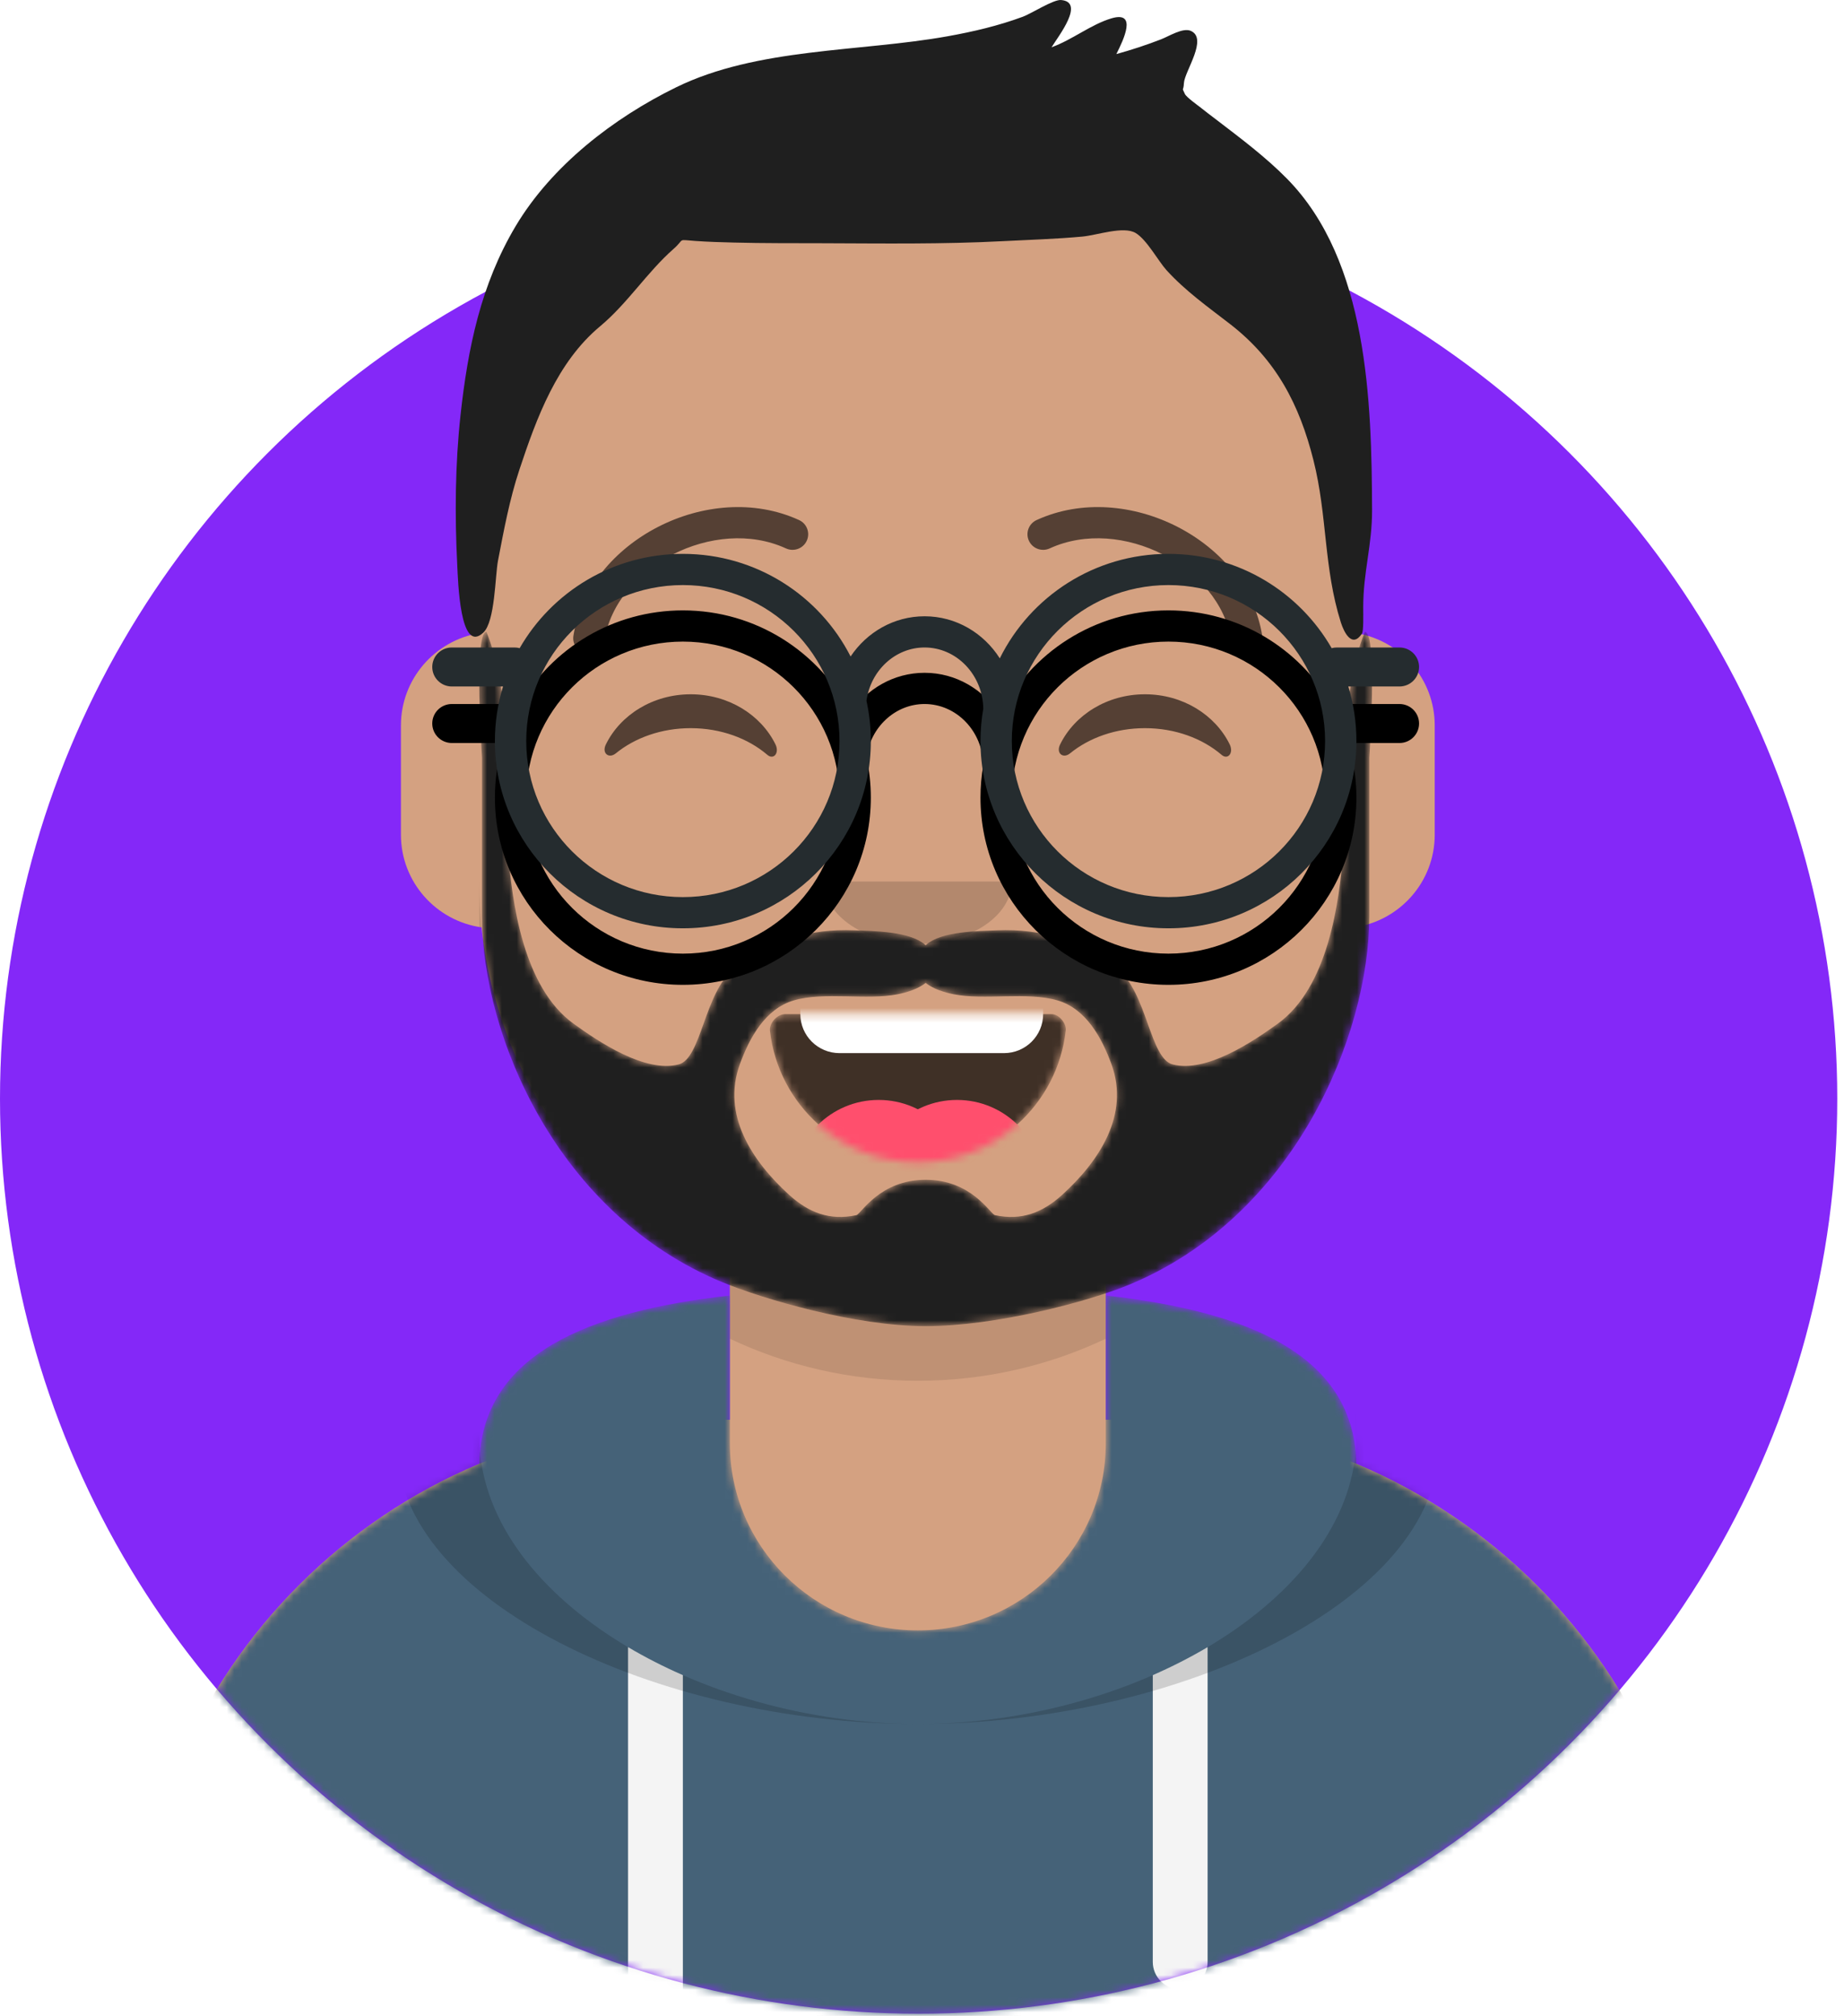 <svg width="248" height="271" viewBox="0 0 248 271" fill="none" xmlns="http://www.w3.org/2000/svg">
<ellipse cx="123.547" cy="147.699" rx="123.547" ry="123.006" fill="#8428F8"/>
<mask id="mask0_208_2555" style="mask-type:alpha" maskUnits="userSpaceOnUse" x="0" y="24" width="248" height="247">
<ellipse cx="123.547" cy="147.699" rx="123.547" ry="123.006" fill="#8428F8"/>
</mask>
<g mask="url(#mask0_208_2555)">
<path fill-rule="evenodd" clip-rule="evenodd" d="M123.439 19.925C156.015 19.925 182.424 46.218 182.424 78.652L182.425 85.118C188.402 86.117 192.957 91.293 192.957 97.528V112.21C192.957 118.557 188.237 123.807 182.101 124.67C179.925 145.439 166.875 162.99 148.719 171.577L148.718 190.862H152.931C194.815 190.862 228.769 224.667 228.769 266.368V275.806H18.108V266.368C18.108 224.667 52.062 190.862 93.946 190.862H98.159L98.159 171.578C80.003 162.99 66.952 145.44 64.775 124.67C58.64 123.807 53.921 118.557 53.921 112.21V97.528C53.921 91.293 58.476 86.117 64.454 85.118L64.454 78.652C64.454 46.218 90.862 19.925 123.439 19.925Z" fill="#D4A181"/>
<mask id="mask1_208_2555" style="mask-type:alpha" maskUnits="userSpaceOnUse" x="18" y="174" width="211" height="102">
<path fill-rule="evenodd" clip-rule="evenodd" d="M148.719 174.158C167.784 176.282 182.424 182.12 182.424 197.235L182.418 196.782C209.655 208.236 228.769 235.08 228.769 266.368V275.806H18.108V266.368C18.108 235.079 37.223 208.236 64.46 196.781C64.75 182.002 79.286 176.26 98.159 174.157L98.159 194.008C98.159 207.909 109.477 219.177 123.439 219.177C137.4 219.177 148.718 207.909 148.718 194.008L148.719 174.158Z" fill="white"/>
</mask>
<g mask="url(#mask1_208_2555)">
<path fill-rule="evenodd" clip-rule="evenodd" d="M148.719 174.158C167.784 176.282 182.424 182.12 182.424 197.235L182.418 196.782C209.655 208.236 228.769 235.08 228.769 266.368V275.806H18.108V266.368C18.108 235.079 37.223 208.236 64.46 196.781C64.75 182.002 79.286 176.26 98.159 174.157L98.159 194.008C98.159 207.909 109.477 219.177 123.439 219.177C137.4 219.177 148.718 207.909 148.718 194.008L148.719 174.158Z" fill="#456278"/>
<path fill-rule="evenodd" clip-rule="evenodd" d="M91.839 225.195L91.84 275.806H84.467L84.466 221.431C86.787 222.805 89.255 224.064 91.839 225.195ZM162.412 221.431L162.411 263.747C162.411 265.774 160.76 267.417 158.724 267.417C156.688 267.417 155.038 265.774 155.038 263.747L155.039 225.195C157.623 224.064 160.091 222.805 162.412 221.431Z" fill="#F4F4F4"/>
<path fill-rule="evenodd" clip-rule="evenodd" d="M166.667 173.794C182.52 176.78 193.483 182.728 193.483 194.331C193.483 215.003 158.685 231.761 123.439 231.761C88.193 231.761 53.394 215.003 53.394 194.331C53.394 182.728 64.358 176.78 80.21 173.794C70.642 177.308 64.454 183.213 64.454 193.04C64.454 214.425 93.758 231.761 123.439 231.761C153.12 231.761 182.424 214.425 182.424 193.04C182.424 183.417 176.49 177.554 167.258 174.016L166.667 173.794Z" fill="black" fill-opacity="0.16"/>
</g>
</g>
<path fill-rule="evenodd" clip-rule="evenodd" d="M148.719 171.577L148.72 179.966C141.058 183.591 132.486 185.619 123.439 185.619C114.392 185.619 105.82 183.591 98.159 179.967L98.159 171.578L98.029 171.516C105.724 175.179 114.341 177.229 123.439 177.229C132.863 177.229 141.771 175.029 149.673 171.116C149.357 171.272 149.039 171.426 148.719 171.577ZM64.454 118.502C64.454 120.677 64.573 122.824 64.804 124.938C64.794 124.849 64.785 124.759 64.775 124.67C64.668 124.655 64.561 124.638 64.454 124.62L64.454 118.502ZM182.424 118.502L182.424 124.621C182.317 124.638 182.209 124.655 182.101 124.67L182.143 124.27C182.298 122.689 182.39 121.089 182.416 119.474L182.424 118.502Z" fill="black" fill-opacity="0.1"/>
<mask id="mask2_208_2555" style="mask-type:alpha" maskUnits="userSpaceOnUse" x="103" y="136" width="41" height="21">
<path fill-rule="evenodd" clip-rule="evenodd" d="M103.55 138.562C104.664 148.516 113.144 156.255 123.439 156.255C133.766 156.255 142.266 148.468 143.338 138.469C143.424 137.665 142.521 136.33 141.39 136.33C125.702 136.33 113.683 136.33 105.624 136.33C104.486 136.33 103.439 137.566 103.55 138.562Z" fill="white"/>
</mask>
<g mask="url(#mask2_208_2555)">
<path fill-rule="evenodd" clip-rule="evenodd" d="M103.55 138.562C104.664 148.516 113.144 156.255 123.439 156.255C133.766 156.255 142.266 148.468 143.338 138.469C143.424 137.665 142.521 136.33 141.39 136.33C125.702 136.33 113.683 136.33 105.624 136.33C104.486 136.33 103.439 137.566 103.55 138.562Z" fill="black" fill-opacity="0.7"/>
<path fill-rule="evenodd" clip-rule="evenodd" d="M112.906 124.794H135.025C137.934 124.794 140.292 127.142 140.292 130.038V136.33C140.292 139.226 137.934 141.574 135.025 141.574H112.906C109.997 141.574 107.639 139.226 107.639 136.33V130.038C107.639 127.142 109.997 124.794 112.906 124.794Z" fill="white"/>
<path d="M118.172 170.937C124.571 170.937 129.759 165.772 129.759 159.401C129.759 153.03 124.571 147.866 118.172 147.866C111.773 147.866 106.586 153.03 106.586 159.401C106.586 165.772 111.773 170.937 118.172 170.937Z" fill="#FF4F6D"/>
<path d="M128.705 170.937C135.104 170.937 140.292 165.772 140.292 159.401C140.292 153.03 135.104 147.866 128.705 147.866C122.306 147.866 117.119 153.03 117.119 159.401C117.119 165.772 122.306 170.937 128.705 170.937Z" fill="#FF4F6D"/>
</g>
<path fill-rule="evenodd" clip-rule="evenodd" d="M110.799 118.502C110.799 123.136 116.458 126.892 123.439 126.892C130.419 126.892 136.078 123.136 136.078 118.502" fill="black" fill-opacity="0.16"/>
<path fill-rule="evenodd" clip-rule="evenodd" d="M81.475 100.095C83.42 96.111 87.8 93.334 92.891 93.334C97.963 93.334 102.33 96.092 104.285 100.053C104.866 101.23 104.039 102.193 103.205 101.479C100.624 99.269 96.957 97.889 92.891 97.889C88.951 97.889 85.387 99.184 82.821 101.274C81.883 102.038 80.906 101.26 81.475 100.095Z" fill="black" fill-opacity="0.6"/>
<path fill-rule="evenodd" clip-rule="evenodd" d="M142.567 100.095C144.512 96.111 148.891 93.334 153.982 93.334C159.055 93.334 163.421 96.092 165.376 100.053C165.957 101.23 165.131 102.193 164.297 101.479C161.715 99.269 158.049 97.889 153.982 97.889C150.042 97.889 146.478 99.184 143.912 101.274C142.974 102.038 141.998 101.26 142.567 100.095Z" fill="black" fill-opacity="0.6"/>
<path d="M81.281 86.127C82.856 76.14 96.115 69.328 105.705 73.724C106.762 74.209 108.013 73.748 108.499 72.696C108.986 71.644 108.524 70.398 107.467 69.914C95.367 64.367 79.132 72.708 77.119 85.476C76.939 86.621 77.724 87.694 78.873 87.874C80.023 88.053 81.101 87.271 81.281 86.127Z" fill="black" fill-opacity="0.6"/>
<path d="M165.597 86.127C164.022 76.14 150.763 69.328 141.173 73.724C140.116 74.209 138.865 73.748 138.378 72.696C137.892 71.644 138.354 70.398 139.411 69.914C151.511 64.367 167.745 72.708 169.759 85.476C169.939 86.621 169.154 87.694 168.005 87.874C166.855 88.053 165.777 87.271 165.597 86.127Z" fill="black" fill-opacity="0.6"/>
<mask id="mask3_208_2555" style="mask-type:alpha" maskUnits="userSpaceOnUse" x="64" y="84" width="121" height="95">
<path fill-rule="evenodd" clip-rule="evenodd" d="M142.849 160.627C140.202 163.033 137.382 164.114 133.817 163.358C133.204 163.228 130.703 158.599 124.492 158.599C118.281 158.599 115.781 163.228 115.167 163.358C111.602 164.114 108.782 163.033 106.134 160.627C101.157 156.104 97.018 149.867 99.505 143.062C100.802 139.515 102.91 135.621 106.745 134.491C110.84 133.284 116.589 134.488 120.716 133.665C122.053 133.397 123.513 132.923 124.492 132.135C125.471 132.923 126.931 133.397 128.268 133.665C132.395 134.488 138.144 133.284 142.239 134.491C146.074 135.621 148.182 139.515 149.479 143.062C151.966 149.867 147.827 156.104 142.849 160.627ZM183.562 84.944C179.97 93.753 181.358 104.72 180.693 113.968C180.153 121.484 178.566 132.75 171.862 137.604C168.434 140.086 162.194 144.258 157.715 143.094C154.632 142.293 154.303 133.488 150.251 130.192C145.655 126.454 139.916 124.811 134.129 125.065C131.632 125.174 126.582 125.148 124.492 127.06C122.402 125.148 117.352 125.174 114.855 125.065C109.068 124.811 103.329 126.454 98.733 130.192C94.681 133.488 94.353 142.293 91.269 143.094C86.79 144.258 80.55 140.086 77.122 137.604C70.418 132.75 68.832 121.484 68.291 113.968C67.626 104.72 69.014 93.753 65.422 84.944C63.674 84.944 64.827 101.858 64.827 101.858V123.206C64.86 139.238 74.918 163.235 97.22 172.398C102.674 174.639 115.029 178.278 124.492 178.278C133.956 178.278 146.31 174.985 151.764 172.744C174.066 163.581 184.124 139.238 184.158 123.206V101.858C184.158 101.858 185.31 84.944 183.562 84.944Z" fill="white"/>
</mask>
<g mask="url(#mask3_208_2555)">
<path fill-rule="evenodd" clip-rule="evenodd" d="M142.849 160.627C140.202 163.033 137.382 164.114 133.817 163.358C133.204 163.228 130.703 158.599 124.492 158.599C118.281 158.599 115.781 163.228 115.167 163.358C111.602 164.114 108.782 163.033 106.134 160.627C101.157 156.104 97.018 149.867 99.505 143.062C100.802 139.515 102.91 135.621 106.745 134.491C110.84 133.284 116.589 134.488 120.716 133.665C122.053 133.397 123.513 132.923 124.492 132.135C125.471 132.923 126.931 133.397 128.268 133.665C132.395 134.488 138.144 133.284 142.239 134.491C146.074 135.621 148.182 139.515 149.479 143.062C151.966 149.867 147.827 156.104 142.849 160.627ZM183.562 84.944C179.97 93.753 181.358 104.72 180.693 113.968C180.153 121.484 178.566 132.75 171.862 137.604C168.434 140.086 162.194 144.258 157.715 143.094C154.632 142.293 154.303 133.488 150.251 130.192C145.655 126.454 139.916 124.811 134.129 125.065C131.632 125.174 126.582 125.148 124.492 127.06C122.402 125.148 117.352 125.174 114.855 125.065C109.068 124.811 103.329 126.454 98.733 130.192C94.681 133.488 94.353 142.293 91.269 143.094C86.79 144.258 80.55 140.086 77.122 137.604C70.418 132.75 68.832 121.484 68.291 113.968C67.626 104.72 69.014 93.753 65.422 84.944C63.674 84.944 64.827 101.858 64.827 101.858V123.206C64.86 139.238 74.918 163.235 97.22 172.398C102.674 174.639 115.029 178.278 124.492 178.278C133.956 178.278 146.31 174.985 151.764 172.744C174.066 163.581 184.124 139.238 184.158 123.206V101.858C184.158 101.858 185.31 84.944 183.562 84.944Z" fill="#1F1F1F"/>
</g>
<path fill-rule="evenodd" clip-rule="evenodd" d="M173.102 24.037C170.195 21.079 166.82 18.569 163.537 16.052C162.813 15.497 162.077 14.956 161.369 14.38C161.208 14.249 159.559 13.073 159.361 12.64C158.886 11.599 159.162 12.409 159.227 11.167C159.31 9.596 162.528 5.159 160.127 4.141C159.07 3.694 157.186 4.885 156.173 5.278C154.191 6.048 152.185 6.705 150.137 7.271C151.118 5.324 152.99 1.426 149.472 2.469C146.732 3.282 144.178 5.371 141.425 6.354C142.336 4.868 145.979 0.26 142.687 0.002C141.663 -0.078 138.681 1.836 137.578 2.244C134.274 3.466 130.9 4.257 127.431 4.879C115.636 6.996 101.843 6.392 90.93 11.739C82.517 15.86 74.21 22.255 69.35 30.399C64.666 38.248 62.914 46.839 61.933 55.834C61.214 62.435 61.155 69.258 61.492 75.883C61.602 78.054 61.847 88.06 65.014 85.029C66.592 83.52 66.581 77.423 66.978 75.359C67.769 71.254 68.53 67.13 69.849 63.155C72.173 56.151 74.914 48.691 80.703 43.867C84.418 40.771 87.027 36.588 90.582 33.465C92.179 32.063 90.96 32.209 93.528 32.393C95.253 32.516 96.986 32.563 98.714 32.608C102.712 32.712 106.717 32.685 110.716 32.7C118.771 32.728 126.788 32.842 134.834 32.422C138.41 32.235 141.996 32.134 145.562 31.805C147.555 31.621 151.09 30.35 152.73 31.321C154.23 32.21 155.789 35.112 156.867 36.301C159.413 39.109 162.449 41.255 165.426 43.558C171.634 48.36 174.769 54.392 176.654 61.897C178.533 69.374 178.006 76.311 180.331 83.67C180.74 84.964 181.822 87.194 183.156 85.195C183.404 84.823 183.34 82.783 183.34 81.609C183.34 76.869 184.545 73.312 184.53 68.542C184.471 54.036 184 35.122 173.102 24.037Z" fill="#1F1F1F"/>
<g filter="url(#filter0_d_208_2555)">
<path fill-rule="evenodd" clip-rule="evenodd" d="M157.144 74.457C166.54 74.457 174.738 79.56 179.095 87.134C179.317 87.074 179.55 87.042 179.791 87.042H188.217C189.671 87.042 190.85 88.215 190.85 89.663C190.85 91.111 189.671 92.285 188.217 92.285L181.332 92.285C182.042 94.608 182.424 97.072 182.424 99.626C182.424 113.526 171.106 124.795 157.144 124.795C143.183 124.795 131.865 113.526 131.865 99.626C131.865 98.139 131.995 96.681 132.243 95.265C132.162 90.671 128.618 87.042 124.347 87.042C120.41 87.042 117.09 90.127 116.53 94.208C116.916 95.954 117.119 97.766 117.119 99.626C117.119 113.526 105.801 124.795 91.84 124.795C77.878 124.795 66.56 113.526 66.56 99.626C66.56 97.072 66.942 94.608 67.653 92.285L60.767 92.285C59.313 92.285 58.134 91.111 58.134 89.663C58.134 88.215 59.313 87.042 60.767 87.042H69.194C69.434 87.042 69.668 87.074 69.889 87.134C74.246 79.56 82.445 74.457 91.84 74.457C101.69 74.457 110.225 80.067 114.397 88.253C116.585 84.986 120.225 82.847 124.347 82.847C128.574 82.847 132.294 85.096 134.462 88.504C138.585 80.182 147.193 74.457 157.144 74.457ZM91.84 78.652C80.205 78.652 70.774 88.042 70.774 99.626C70.774 111.209 80.205 120.6 91.84 120.6C103.474 120.6 112.906 111.209 112.906 99.626C112.906 88.042 103.474 78.652 91.84 78.652ZM157.144 78.652C145.51 78.652 136.078 88.042 136.078 99.626C136.078 111.209 145.51 120.6 157.144 120.6C168.779 120.6 178.211 111.209 178.211 99.626C178.211 88.042 168.779 78.652 157.144 78.652Z" fill="black"/>
</g>
<path fill-rule="evenodd" clip-rule="evenodd" d="M157.144 74.457C166.54 74.457 174.738 79.56 179.095 87.134C179.317 87.074 179.55 87.042 179.791 87.042H188.217C189.671 87.042 190.85 88.215 190.85 89.663C190.85 91.111 189.671 92.285 188.217 92.285L181.332 92.285C182.042 94.608 182.424 97.072 182.424 99.626C182.424 113.526 171.106 124.795 157.144 124.795C143.183 124.795 131.865 113.526 131.865 99.626C131.865 98.139 131.995 96.681 132.243 95.265C132.162 90.671 128.618 87.042 124.347 87.042C120.41 87.042 117.09 90.127 116.53 94.208C116.916 95.954 117.119 97.766 117.119 99.626C117.119 113.526 105.801 124.795 91.84 124.795C77.878 124.795 66.56 113.526 66.56 99.626C66.56 97.072 66.942 94.608 67.653 92.285L60.767 92.285C59.313 92.285 58.134 91.111 58.134 89.663C58.134 88.215 59.313 87.042 60.767 87.042H69.194C69.434 87.042 69.668 87.074 69.889 87.134C74.246 79.56 82.445 74.457 91.84 74.457C101.69 74.457 110.225 80.067 114.397 88.253C116.585 84.986 120.225 82.847 124.347 82.847C128.574 82.847 132.294 85.096 134.462 88.504C138.585 80.182 147.193 74.457 157.144 74.457ZM91.84 78.652C80.205 78.652 70.774 88.042 70.774 99.626C70.774 111.209 80.205 120.6 91.84 120.6C103.474 120.6 112.906 111.209 112.906 99.626C112.906 88.042 103.474 78.652 91.84 78.652ZM157.144 78.652C145.51 78.652 136.078 88.042 136.078 99.626C136.078 111.209 145.51 120.6 157.144 120.6C168.779 120.6 178.211 111.209 178.211 99.626C178.211 88.042 168.779 78.652 157.144 78.652Z" fill="#252C2F"/>
<defs>
<filter id="filter0_d_208_2555" x="42.936" y="66.859" width="163.111" height="80.733" filterUnits="userSpaceOnUse" color-interpolation-filters="sRGB">
<feFlood flood-opacity="0" result="BackgroundImageFix"/>
<feColorMatrix in="SourceAlpha" type="matrix" values="0 0 0 0 0 0 0 0 0 0 0 0 0 0 0 0 0 0 127 0" result="hardAlpha"/>
<feOffset dy="7.599"/>
<feGaussianBlur stdDeviation="7.599"/>
<feColorMatrix type="matrix" values="0 0 0 0 0 0 0 0 0 0 0 0 0 0 0 0 0 0 0.1 0"/>
<feBlend mode="normal" in2="BackgroundImageFix" result="effect1_dropShadow_208_2555"/>
<feBlend mode="normal" in="SourceGraphic" in2="effect1_dropShadow_208_2555" result="shape"/>
</filter>
</defs>
</svg>
